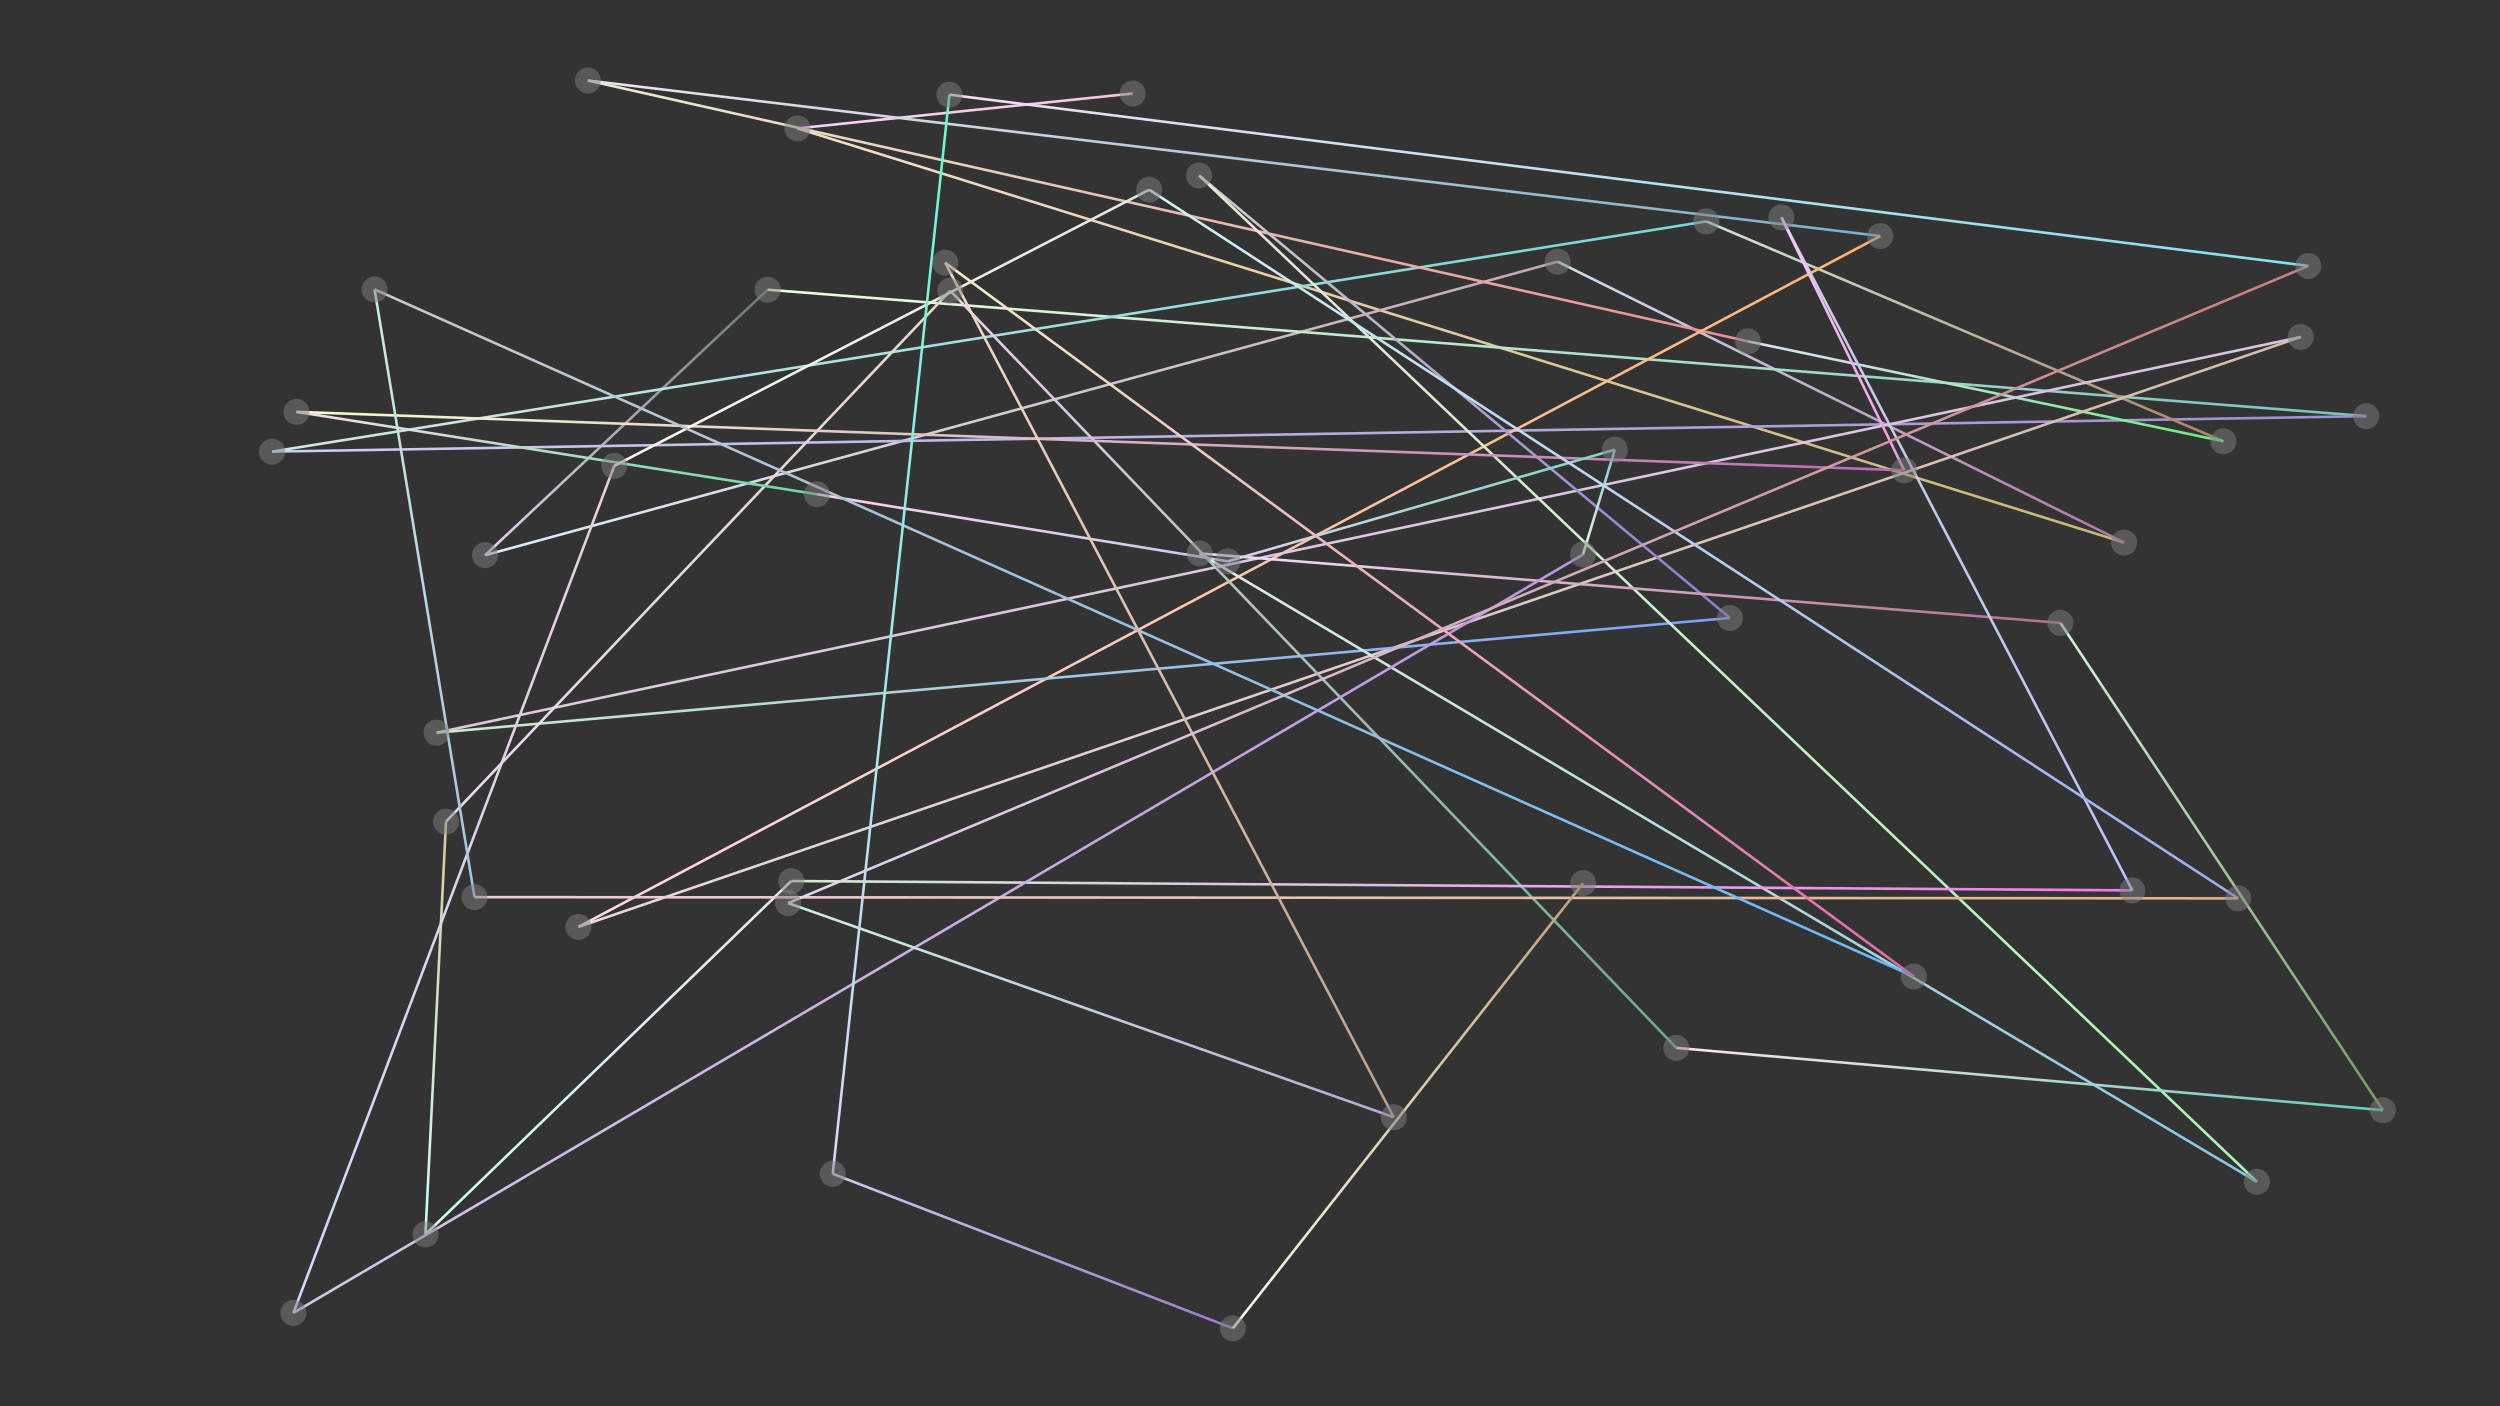 <svg xmlns="http://www.w3.org/2000/svg" width="1920" height="1080" version="1.1"><rect width="100%" height="100%" fill="#333333" stroke="none"/><linearGradient id="grad0" x1="0%" y1="0%" x2="100%" y2="0%"><stop offset="0%" style="stop-color:rgb(246,212,251);stop-opacity:1" /><stop offset="100%" style="stop-color:rgb(250,194,220);stop-opacity:1" /></linearGradient><line x1="869.883" y1="71.804" x2="612.42" y2="98.567" style="stroke:url(#grad0);stroke-width:2" /><linearGradient id="grad1" x1="0%" y1="0%" x2="100%" y2="0%"><stop offset="0%" style="stop-color:rgb(248,220,203);stop-opacity:1" /><stop offset="100%" style="stop-color:rgb(200,182,116);stop-opacity:1" /></linearGradient><line x1="612.42" y1="98.567" x2="1631.324" y2="416.661" style="stroke:url(#grad1);stroke-width:2" /><linearGradient id="grad2" x1="0%" y1="0%" x2="100%" y2="0%"><stop offset="0%" style="stop-color:rgb(204,225,235);stop-opacity:1" /><stop offset="100%" style="stop-color:rgb(179,119,167);stop-opacity:1" /></linearGradient><line x1="1631.324" y1="416.661" x2="1196.223" y2="200.943" style="stroke:url(#grad2);stroke-width:2" /><linearGradient id="grad3" x1="0%" y1="0%" x2="100%" y2="0%"><stop offset="0%" style="stop-color:rgb(221,238,249);stop-opacity:1" /><stop offset="100%" style="stop-color:rgb(198,168,173);stop-opacity:1" /></linearGradient><line x1="1196.223" y1="200.943" x2="372.538" y2="426.391" style="stroke:url(#grad3);stroke-width:2" /><linearGradient id="grad4" x1="0%" y1="0%" x2="100%" y2="0%"><stop offset="0%" style="stop-color:rgb(229,212,240);stop-opacity:1" /><stop offset="100%" style="stop-color:rgb(103,121,116);stop-opacity:1" /></linearGradient><line x1="372.538" y1="426.391" x2="589.535" y2="222.505" style="stroke:url(#grad4);stroke-width:2" /><linearGradient id="grad5" x1="0%" y1="0%" x2="100%" y2="0%"><stop offset="0%" style="stop-color:rgb(237,255,218);stop-opacity:1" /><stop offset="100%" style="stop-color:rgb(120,196,192);stop-opacity:1" /></linearGradient><line x1="589.535" y1="222.505" x2="1817.358" y2="319.598" style="stroke:url(#grad5);stroke-width:2" /><linearGradient id="grad6" x1="0%" y1="0%" x2="100%" y2="0%"><stop offset="0%" style="stop-color:rgb(201,207,246);stop-opacity:1" /><stop offset="100%" style="stop-color:rgb(162,141,209);stop-opacity:1" /></linearGradient><line x1="1817.358" y1="319.598" x2="208.905" y2="346.837" style="stroke:url(#grad6);stroke-width:2" /><linearGradient id="grad7" x1="0%" y1="0%" x2="100%" y2="0%"><stop offset="0%" style="stop-color:rgb(212,230,229);stop-opacity:1" /><stop offset="100%" style="stop-color:rgb(116,216,215);stop-opacity:1" /></linearGradient><line x1="208.905" y1="346.837" x2="1310.426" y2="170.003" style="stroke:url(#grad7);stroke-width:2" /><linearGradient id="grad8" x1="0%" y1="0%" x2="100%" y2="0%"><stop offset="0%" style="stop-color:rgb(204,229,212);stop-opacity:1" /><stop offset="100%" style="stop-color:rgb(172,133,101);stop-opacity:1" /></linearGradient><line x1="1310.426" y1="170.003" x2="1707.606" y2="338.901" style="stroke:url(#grad8);stroke-width:2" /><linearGradient id="grad9" x1="0%" y1="0%" x2="100%" y2="0%"><stop offset="0%" style="stop-color:rgb(221,224,251);stop-opacity:1" /><stop offset="100%" style="stop-color:rgb(105,239,121);stop-opacity:1" /></linearGradient><line x1="1707.606" y1="338.901" x2="1342.446" y2="262.145" style="stroke:url(#grad9);stroke-width:2" /><linearGradient id="grad10" x1="0%" y1="0%" x2="100%" y2="0%"><stop offset="0%" style="stop-color:rgb(233,237,203);stop-opacity:1" /><stop offset="100%" style="stop-color:rgb(233,142,149);stop-opacity:1" /></linearGradient><line x1="1342.446" y1="262.145" x2="451.456" y2="61.827" style="stroke:url(#grad10);stroke-width:2" /><linearGradient id="grad11" x1="0%" y1="0%" x2="100%" y2="0%"><stop offset="0%" style="stop-color:rgb(238,225,239);stop-opacity:1" /><stop offset="100%" style="stop-color:rgb(121,176,198);stop-opacity:1" /></linearGradient><line x1="451.456" y1="61.827" x2="1444.103" y2="181.274" style="stroke:url(#grad11);stroke-width:2" /><linearGradient id="grad12" x1="0%" y1="0%" x2="100%" y2="0%"><stop offset="0%" style="stop-color:rgb(254,217,236);stop-opacity:1" /><stop offset="100%" style="stop-color:rgb(253,180,111);stop-opacity:1" /></linearGradient><line x1="1444.103" y1="181.274" x2="444.222" y2="711.855" style="stroke:url(#grad12);stroke-width:2" /><linearGradient id="grad13" x1="0%" y1="0%" x2="100%" y2="0%"><stop offset="0%" style="stop-color:rgb(232,216,229);stop-opacity:1" /><stop offset="100%" style="stop-color:rgb(212,188,168);stop-opacity:1" /></linearGradient><line x1="444.222" y1="711.855" x2="1766.99" y2="258.793" style="stroke:url(#grad13);stroke-width:2" /><linearGradient id="grad14" x1="0%" y1="0%" x2="100%" y2="0%"><stop offset="0%" style="stop-color:rgb(220,203,222);stop-opacity:1" /><stop offset="100%" style="stop-color:rgb(218,194,226);stop-opacity:1" /></linearGradient><line x1="1766.99" y1="258.793" x2="335.309" y2="562.706" style="stroke:url(#grad14);stroke-width:2" /><linearGradient id="grad15" x1="0%" y1="0%" x2="100%" y2="0%"><stop offset="0%" style="stop-color:rgb(203,235,201);stop-opacity:1" /><stop offset="100%" style="stop-color:rgb(120,162,250);stop-opacity:1" /></linearGradient><line x1="335.309" y1="562.706" x2="1328.58" y2="474.573" style="stroke:url(#grad15);stroke-width:2" /><linearGradient id="grad16" x1="0%" y1="0%" x2="100%" y2="0%"><stop offset="0%" style="stop-color:rgb(207,210,201);stop-opacity:1" /><stop offset="100%" style="stop-color:rgb(135,122,212);stop-opacity:1" /></linearGradient><line x1="1328.58" y1="474.573" x2="920.867" y2="134.737" style="stroke:url(#grad16);stroke-width:2" /><linearGradient id="grad17" x1="0%" y1="0%" x2="100%" y2="0%"><stop offset="0%" style="stop-color:rgb(233,231,221);stop-opacity:1" /><stop offset="100%" style="stop-color:rgb(167,250,179);stop-opacity:1" /></linearGradient><line x1="920.867" y1="134.737" x2="1733.303" y2="907.596" style="stroke:url(#grad17);stroke-width:2" /><linearGradient id="grad18" x1="0%" y1="0%" x2="100%" y2="0%"><stop offset="0%" style="stop-color:rgb(225,238,221);stop-opacity:1" /><stop offset="100%" style="stop-color:rgb(131,201,226);stop-opacity:1" /></linearGradient><line x1="1733.303" y1="907.596" x2="921.273" y2="425.049" style="stroke:url(#grad18);stroke-width:2" /><linearGradient id="grad19" x1="0%" y1="0%" x2="100%" y2="0%"><stop offset="0%" style="stop-color:rgb(242,225,254);stop-opacity:1" /><stop offset="100%" style="stop-color:rgb(178,110,140);stop-opacity:1" /></linearGradient><line x1="921.273" y1="425.049" x2="1582.38" y2="478.356" style="stroke:url(#grad19);stroke-width:2" /><linearGradient id="grad20" x1="0%" y1="0%" x2="100%" y2="0%"><stop offset="0%" style="stop-color:rgb(211,243,221);stop-opacity:1" /><stop offset="100%" style="stop-color:rgb(120,153,103);stop-opacity:1" /></linearGradient><line x1="1582.38" y1="478.356" x2="1830.05" y2="852.651" style="stroke:url(#grad20);stroke-width:2" /><linearGradient id="grad21" x1="0%" y1="0%" x2="100%" y2="0%"><stop offset="0%" style="stop-color:rgb(255,229,228);stop-opacity:1" /><stop offset="100%" style="stop-color:rgb(101,204,191);stop-opacity:1" /></linearGradient><line x1="1830.05" y1="852.651" x2="1287.384" y2="804.777" style="stroke:url(#grad21);stroke-width:2" /><linearGradient id="grad22" x1="0%" y1="0%" x2="100%" y2="0%"><stop offset="0%" style="stop-color:rgb(233,209,236);stop-opacity:1" /><stop offset="100%" style="stop-color:rgb(103,175,131);stop-opacity:1" /></linearGradient><line x1="1287.384" y1="804.777" x2="729.814" y2="223.288" style="stroke:url(#grad22);stroke-width:2" /><linearGradient id="grad23" x1="0%" y1="0%" x2="100%" y2="0%"><stop offset="0%" style="stop-color:rgb(234,218,239);stop-opacity:1" /><stop offset="100%" style="stop-color:rgb(230,217,200);stop-opacity:1" /></linearGradient><line x1="729.814" y1="223.288" x2="342.538" y2="631.014" style="stroke:url(#grad23);stroke-width:2" /><linearGradient id="grad24" x1="0%" y1="0%" x2="100%" y2="0%"><stop offset="0%" style="stop-color:rgb(203,253,253);stop-opacity:1" /><stop offset="100%" style="stop-color:rgb(218,200,155);stop-opacity:1" /></linearGradient><line x1="342.538" y1="631.014" x2="326.733" y2="948.022" style="stroke:url(#grad24);stroke-width:2" /><linearGradient id="grad25" x1="0%" y1="0%" x2="100%" y2="0%"><stop offset="0%" style="stop-color:rgb(204,255,239);stop-opacity:1" /><stop offset="100%" style="stop-color:rgb(233,232,251);stop-opacity:1" /></linearGradient><line x1="326.733" y1="948.022" x2="607.716" y2="676.622" style="stroke:url(#grad25);stroke-width:2" /><linearGradient id="grad26" x1="0%" y1="0%" x2="100%" y2="0%"><stop offset="0%" style="stop-color:rgb(205,238,209);stop-opacity:1" /><stop offset="100%" style="stop-color:rgb(247,118,250);stop-opacity:1" /></linearGradient><line x1="607.716" y1="676.622" x2="1637.64" y2="683.823" style="stroke:url(#grad26);stroke-width:2" /><linearGradient id="grad27" x1="0%" y1="0%" x2="100%" y2="0%"><stop offset="0%" style="stop-color:rgb(205,205,224);stop-opacity:1" /><stop offset="100%" style="stop-color:rgb(183,196,252);stop-opacity:1" /></linearGradient><line x1="1637.64" y1="683.823" x2="1368.11" y2="166.957" style="stroke:url(#grad27);stroke-width:2" /><linearGradient id="grad28" x1="0%" y1="0%" x2="100%" y2="0%"><stop offset="0%" style="stop-color:rgb(245,203,254);stop-opacity:1" /><stop offset="100%" style="stop-color:rgb(242,152,227);stop-opacity:1" /></linearGradient><line x1="1368.11" y1="166.957" x2="1462.456" y2="361.233" style="stroke:url(#grad28);stroke-width:2" /><linearGradient id="grad29" x1="0%" y1="0%" x2="100%" y2="0%"><stop offset="0%" style="stop-color:rgb(245,253,206);stop-opacity:1" /><stop offset="100%" style="stop-color:rgb(188,105,182);stop-opacity:1" /></linearGradient><line x1="1462.456" y1="361.233" x2="227.735" y2="316.317" style="stroke:url(#grad29);stroke-width:2" /><linearGradient id="grad30" x1="0%" y1="0%" x2="100%" y2="0%"><stop offset="0%" style="stop-color:rgb(248,221,233);stop-opacity:1" /><stop offset="100%" style="stop-color:rgb(102,219,160);stop-opacity:1" /></linearGradient><line x1="227.735" y1="316.317" x2="627.295" y2="379.563" style="stroke:url(#grad30);stroke-width:2" /><linearGradient id="grad31" x1="0%" y1="0%" x2="100%" y2="0%"><stop offset="0%" style="stop-color:rgb(249,210,236);stop-opacity:1" /><stop offset="100%" style="stop-color:rgb(202,199,242);stop-opacity:1" /></linearGradient><line x1="627.295" y1="379.563" x2="942.811" y2="431.111" style="stroke:url(#grad31);stroke-width:2" /><linearGradient id="grad32" x1="0%" y1="0%" x2="100%" y2="0%"><stop offset="0%" style="stop-color:rgb(222,210,237);stop-opacity:1" /><stop offset="100%" style="stop-color:rgb(126,214,190);stop-opacity:1" /></linearGradient><line x1="942.811" y1="431.111" x2="1240.193" y2="345.335" style="stroke:url(#grad32);stroke-width:2" /><linearGradient id="grad33" x1="0%" y1="0%" x2="100%" y2="0%"><stop offset="0%" style="stop-color:rgb(225,254,217);stop-opacity:1" /><stop offset="100%" style="stop-color:rgb(139,194,226);stop-opacity:1" /></linearGradient><line x1="1240.193" y1="345.335" x2="1215.728" y2="425.882" style="stroke:url(#grad33);stroke-width:2" /><linearGradient id="grad34" x1="0%" y1="0%" x2="100%" y2="0%"><stop offset="0%" style="stop-color:rgb(212,200,234);stop-opacity:1" /><stop offset="100%" style="stop-color:rgb(190,148,228);stop-opacity:1" /></linearGradient><line x1="1215.728" y1="425.882" x2="225.298" y2="1008.305" style="stroke:url(#grad34);stroke-width:2" /><linearGradient id="grad35" x1="0%" y1="0%" x2="100%" y2="0%"><stop offset="0%" style="stop-color:rgb(203,217,253);stop-opacity:1" /><stop offset="100%" style="stop-color:rgb(233,207,220);stop-opacity:1" /></linearGradient><line x1="225.298" y1="1008.305" x2="471.768" y2="357.773" style="stroke:url(#grad35);stroke-width:2" /><linearGradient id="grad36" x1="0%" y1="0%" x2="100%" y2="0%"><stop offset="0%" style="stop-color:rgb(255,244,240);stop-opacity:1" /><stop offset="100%" style="stop-color:rgb(222,235,224);stop-opacity:1" /></linearGradient><line x1="471.768" y1="357.773" x2="882.611" y2="145.694" style="stroke:url(#grad36);stroke-width:2" /><linearGradient id="grad37" x1="0%" y1="0%" x2="100%" y2="0%"><stop offset="0%" style="stop-color:rgb(210,243,245);stop-opacity:1" /><stop offset="100%" style="stop-color:rgb(157,172,241);stop-opacity:1" /></linearGradient><line x1="882.611" y1="145.694" x2="1718.911" y2="689.947" style="stroke:url(#grad37);stroke-width:2" /><linearGradient id="grad38" x1="0%" y1="0%" x2="100%" y2="0%"><stop offset="0%" style="stop-color:rgb(240,204,220);stop-opacity:1" /><stop offset="100%" style="stop-color:rgb(228,179,126);stop-opacity:1" /></linearGradient><line x1="1718.911" y1="689.947" x2="364.427" y2="688.996" style="stroke:url(#grad38);stroke-width:2" /><linearGradient id="grad39" x1="0%" y1="0%" x2="100%" y2="0%"><stop offset="0%" style="stop-color:rgb(205,236,221);stop-opacity:1" /><stop offset="100%" style="stop-color:rgb(160,196,224);stop-opacity:1" /></linearGradient><line x1="364.427" y1="688.996" x2="287.682" y2="222.258" style="stroke:url(#grad39);stroke-width:2" /><linearGradient id="grad40" x1="0%" y1="0%" x2="100%" y2="0%"><stop offset="0%" style="stop-color:rgb(202,200,203);stop-opacity:1" /><stop offset="100%" style="stop-color:rgb(106,185,251);stop-opacity:1" /></linearGradient><line x1="287.682" y1="222.258" x2="1469.792" y2="749.991" style="stroke:url(#grad40);stroke-width:2" /><linearGradient id="grad41" x1="0%" y1="0%" x2="100%" y2="0%"><stop offset="0%" style="stop-color:rgb(242,238,201);stop-opacity:1" /><stop offset="100%" style="stop-color:rgb(226,104,174);stop-opacity:1" /></linearGradient><line x1="1469.792" y1="749.991" x2="725.878" y2="201.744" style="stroke:url(#grad41);stroke-width:2" /><linearGradient id="grad42" x1="0%" y1="0%" x2="100%" y2="0%"><stop offset="0%" style="stop-color:rgb(244,218,201);stop-opacity:1" /><stop offset="100%" style="stop-color:rgb(185,160,140);stop-opacity:1" /></linearGradient><line x1="725.878" y1="201.744" x2="1070.436" y2="858.028" style="stroke:url(#grad42);stroke-width:2" /><linearGradient id="grad43" x1="0%" y1="0%" x2="100%" y2="0%"><stop offset="0%" style="stop-color:rgb(202,242,228);stop-opacity:1" /><stop offset="100%" style="stop-color:rgb(187,167,218);stop-opacity:1" /></linearGradient><line x1="1070.436" y1="858.028" x2="605.253" y2="693.568" style="stroke:url(#grad43);stroke-width:2" /><linearGradient id="grad44" x1="0%" y1="0%" x2="100%" y2="0%"><stop offset="0%" style="stop-color:rgb(226,213,246);stop-opacity:1" /><stop offset="100%" style="stop-color:rgb(199,128,126);stop-opacity:1" /></linearGradient><line x1="605.253" y1="693.568" x2="1772.732" y2="204.22" style="stroke:url(#grad44);stroke-width:2" /><linearGradient id="grad45" x1="0%" y1="0%" x2="100%" y2="0%"><stop offset="0%" style="stop-color:rgb(241,222,245);stop-opacity:1" /><stop offset="100%" style="stop-color:rgb(129,226,238);stop-opacity:1" /></linearGradient><line x1="1772.732" y1="204.22" x2="729.172" y2="72.759" style="stroke:url(#grad45);stroke-width:2" /><linearGradient id="grad46" x1="0%" y1="0%" x2="100%" y2="0%"><stop offset="0%" style="stop-color:rgb(221,213,248);stop-opacity:1" /><stop offset="100%" style="stop-color:rgb(100,250,206);stop-opacity:1" /></linearGradient><line x1="729.172" y1="72.759" x2="639.54" y2="901.491" style="stroke:url(#grad46);stroke-width:2" /><linearGradient id="grad47" x1="0%" y1="0%" x2="100%" y2="0%"><stop offset="0%" style="stop-color:rgb(201,202,239);stop-opacity:1" /><stop offset="100%" style="stop-color:rgb(155,124,199);stop-opacity:1" /></linearGradient><line x1="639.54" y1="901.491" x2="946.843" y2="1020.148" style="stroke:url(#grad47);stroke-width:2" /><linearGradient id="grad48" x1="0%" y1="0%" x2="100%" y2="0%"><stop offset="0%" style="stop-color:rgb(250,253,237);stop-opacity:1" /><stop offset="100%" style="stop-color:rgb(192,161,121);stop-opacity:1" /></linearGradient><line x1="946.843" y1="1020.148" x2="1215.816" y2="678.216" style="stroke:url(#grad48);stroke-width:2" /><circle cx="869.883" cy="71.804" r="10" style="fill:grey;fill-opacity:0.5;stroke:none" /><circle cx="612.42" cy="98.567" r="10" style="fill:grey;fill-opacity:0.5;stroke:none" /><circle cx="1631.324" cy="416.661" r="10" style="fill:grey;fill-opacity:0.5;stroke:none" /><circle cx="1196.223" cy="200.943" r="10" style="fill:grey;fill-opacity:0.5;stroke:none" /><circle cx="372.538" cy="426.391" r="10" style="fill:grey;fill-opacity:0.5;stroke:none" /><circle cx="589.535" cy="222.505" r="10" style="fill:grey;fill-opacity:0.5;stroke:none" /><circle cx="1817.358" cy="319.598" r="10" style="fill:grey;fill-opacity:0.5;stroke:none" /><circle cx="208.905" cy="346.837" r="10" style="fill:grey;fill-opacity:0.5;stroke:none" /><circle cx="1310.426" cy="170.003" r="10" style="fill:grey;fill-opacity:0.5;stroke:none" /><circle cx="1707.606" cy="338.901" r="10" style="fill:grey;fill-opacity:0.5;stroke:none" /><circle cx="1342.446" cy="262.145" r="10" style="fill:grey;fill-opacity:0.5;stroke:none" /><circle cx="451.456" cy="61.827" r="10" style="fill:grey;fill-opacity:0.5;stroke:none" /><circle cx="1444.103" cy="181.274" r="10" style="fill:grey;fill-opacity:0.5;stroke:none" /><circle cx="444.222" cy="711.855" r="10" style="fill:grey;fill-opacity:0.5;stroke:none" /><circle cx="1766.99" cy="258.793" r="10" style="fill:grey;fill-opacity:0.5;stroke:none" /><circle cx="335.309" cy="562.706" r="10" style="fill:grey;fill-opacity:0.5;stroke:none" /><circle cx="1328.58" cy="474.573" r="10" style="fill:grey;fill-opacity:0.5;stroke:none" /><circle cx="920.867" cy="134.737" r="10" style="fill:grey;fill-opacity:0.5;stroke:none" /><circle cx="1733.303" cy="907.596" r="10" style="fill:grey;fill-opacity:0.5;stroke:none" /><circle cx="921.273" cy="425.049" r="10" style="fill:grey;fill-opacity:0.5;stroke:none" /><circle cx="1582.38" cy="478.356" r="10" style="fill:grey;fill-opacity:0.5;stroke:none" /><circle cx="1830.05" cy="852.651" r="10" style="fill:grey;fill-opacity:0.5;stroke:none" /><circle cx="1287.384" cy="804.777" r="10" style="fill:grey;fill-opacity:0.5;stroke:none" /><circle cx="729.814" cy="223.288" r="10" style="fill:grey;fill-opacity:0.5;stroke:none" /><circle cx="342.538" cy="631.014" r="10" style="fill:grey;fill-opacity:0.5;stroke:none" /><circle cx="326.733" cy="948.022" r="10" style="fill:grey;fill-opacity:0.5;stroke:none" /><circle cx="607.716" cy="676.622" r="10" style="fill:grey;fill-opacity:0.5;stroke:none" /><circle cx="1637.64" cy="683.823" r="10" style="fill:grey;fill-opacity:0.5;stroke:none" /><circle cx="1368.11" cy="166.957" r="10" style="fill:grey;fill-opacity:0.5;stroke:none" /><circle cx="1462.456" cy="361.233" r="10" style="fill:grey;fill-opacity:0.5;stroke:none" /><circle cx="227.735" cy="316.317" r="10" style="fill:grey;fill-opacity:0.5;stroke:none" /><circle cx="627.295" cy="379.563" r="10" style="fill:grey;fill-opacity:0.5;stroke:none" /><circle cx="942.811" cy="431.111" r="10" style="fill:grey;fill-opacity:0.5;stroke:none" /><circle cx="1240.193" cy="345.335" r="10" style="fill:grey;fill-opacity:0.5;stroke:none" /><circle cx="1215.728" cy="425.882" r="10" style="fill:grey;fill-opacity:0.5;stroke:none" /><circle cx="225.298" cy="1008.305" r="10" style="fill:grey;fill-opacity:0.5;stroke:none" /><circle cx="471.768" cy="357.773" r="10" style="fill:grey;fill-opacity:0.5;stroke:none" /><circle cx="882.611" cy="145.694" r="10" style="fill:grey;fill-opacity:0.5;stroke:none" /><circle cx="1718.911" cy="689.947" r="10" style="fill:grey;fill-opacity:0.5;stroke:none" /><circle cx="364.427" cy="688.996" r="10" style="fill:grey;fill-opacity:0.5;stroke:none" /><circle cx="287.682" cy="222.258" r="10" style="fill:grey;fill-opacity:0.5;stroke:none" /><circle cx="1469.792" cy="749.991" r="10" style="fill:grey;fill-opacity:0.5;stroke:none" /><circle cx="725.878" cy="201.744" r="10" style="fill:grey;fill-opacity:0.5;stroke:none" /><circle cx="1070.436" cy="858.028" r="10" style="fill:grey;fill-opacity:0.5;stroke:none" /><circle cx="605.253" cy="693.568" r="10" style="fill:grey;fill-opacity:0.5;stroke:none" /><circle cx="1772.732" cy="204.22" r="10" style="fill:grey;fill-opacity:0.5;stroke:none" /><circle cx="729.172" cy="72.759" r="10" style="fill:grey;fill-opacity:0.5;stroke:none" /><circle cx="639.54" cy="901.491" r="10" style="fill:grey;fill-opacity:0.5;stroke:none" /><circle cx="946.843" cy="1020.148" r="10" style="fill:grey;fill-opacity:0.5;stroke:none" /><circle cx="1215.816" cy="678.216" r="10" style="fill:grey;fill-opacity:0.5;stroke:none" /></svg>
